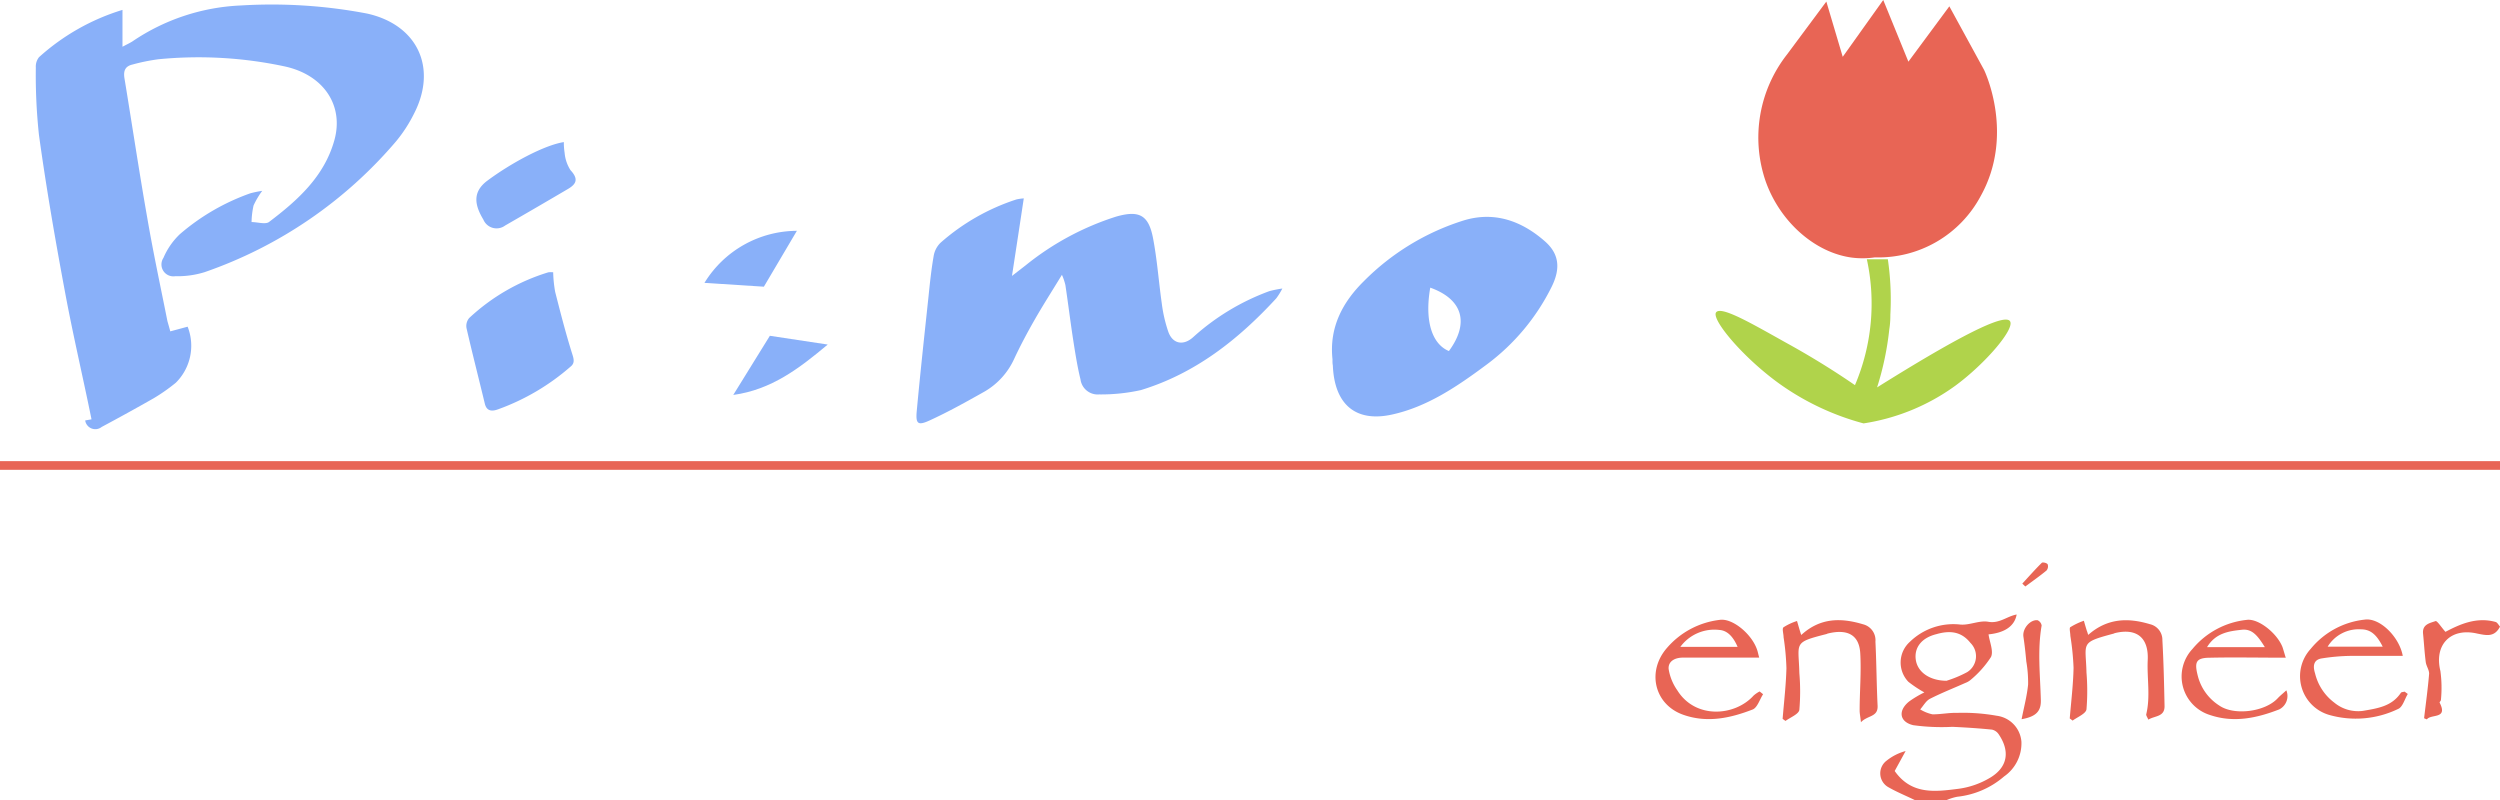 <svg xmlns="http://www.w3.org/2000/svg" width="288.2" height="92.26" viewBox="0 0 288.2 92.26"><g id="レイヤー_2" data-name="レイヤー 2"><g id="プリンー背景_画像" data-name="プリンー背景 画像"><path d="M220.8,92.26c-1-.49-2.09-.93-3.07-1.49a1.83,1.83,0,0,1-.23-3.09,6,6,0,0,1,2.18-1.1l-1.26,2.3c1.93,2.76,4.67,2.39,7.29,2.06a9.55,9.55,0,0,0,3.77-1.32c2-1.23,2.24-3.06.91-5a1.26,1.26,0,0,0-.76-.51c-1.51-.15-3-.25-4.56-.32a24.08,24.08,0,0,1-4.51-.19c-1.61-.38-1.77-1.69-.48-2.73a12.14,12.14,0,0,1,1.76-1.05A13.93,13.93,0,0,1,220,78.6a3.21,3.21,0,0,1,.19-4.63A7.19,7.19,0,0,1,226,72c1.06.09,2.2-.51,3.22-.32,1.28.23,2.14-.64,3.26-.84-.24,1.36-1.41,2.11-3.24,2.29.12.89.6,1.94.28,2.61a11.55,11.55,0,0,1-2.34,2.63,2,2,0,0,1-.62.36c-1.36.61-2.75,1.15-4.08,1.83-.46.24-.75.8-1.12,1.22a4.6,4.6,0,0,0,1.42.57c1,0,1.91-.2,2.87-.17a21.94,21.94,0,0,1,4.52.33,3.27,3.27,0,0,1,2.86,3,4.65,4.65,0,0,1-2,4,9.85,9.85,0,0,1-5.4,2.34,5.92,5.92,0,0,0-1.24.39Zm3.59-13.78a13.26,13.26,0,0,0,2.39-1,2.16,2.16,0,0,0,.37-3.37c-1.09-1.37-2.44-1.43-3.94-1-1.68.42-2.55,1.53-2.36,2.93S222.39,78.46,224.39,78.48Z" fill="#e86555"/><path d="M213.51,29.7c-4.29-.56-8.36-4.16-10-8.9A15.52,15.52,0,0,1,206,6.29L210.54.18l1.89,6.37L217.1,0,220,7.11,224.72.73l4,7.32c.18.37,3.5,7.57-.38,14.54a13.36,13.36,0,0,1-12.21,7.08A9.82,9.82,0,0,1,213.51,29.7Z" fill="#e86555"/><path d="M19.63,38.2l2-.54a6,6,0,0,1-1.36,6.46,20.81,20.81,0,0,1-2.55,1.79c-2,1.14-4,2.24-6,3.31a1.18,1.18,0,0,1-1.9-.75l.73-.13c-1-4.93-2.15-9.79-3.06-14.7-1.12-6-2.16-12-3-18.09a64.8,64.8,0,0,1-.36-7.77A1.73,1.73,0,0,1,4.5,6.59a25.41,25.41,0,0,1,9.62-5.45V5.39c.56-.3.87-.44,1.15-.62A24.07,24.07,0,0,1,27.77.63a58.5,58.5,0,0,1,14.53.93c5.81,1.28,8.15,6.23,5.44,11.52a16.53,16.53,0,0,1-2.07,3.2A50.75,50.75,0,0,1,23.6,31.37a10.47,10.47,0,0,1-3.4.47,1.37,1.37,0,0,1-1.36-2.11A8.22,8.22,0,0,1,20.73,27a25.34,25.34,0,0,1,8.14-4.72A12.84,12.84,0,0,1,30.23,22a9.32,9.32,0,0,0-1,1.69A9.57,9.57,0,0,0,29,25.6c.68,0,1.58.29,2,0,3.31-2.5,6.39-5.26,7.55-9.45,1.11-4-1.24-7.53-5.76-8.5a47.49,47.49,0,0,0-14.52-.82,22.33,22.33,0,0,0-3,.61c-.86.2-1.06.75-.92,1.6.89,5.4,1.7,10.82,2.65,16.21.68,3.94,1.52,7.85,2.3,11.77C19.4,37.37,19.51,37.74,19.63,38.2Z" fill="#89b0f9"/><path d="M122.42,31.68c-1.14,1.87-2.18,3.49-3.14,5.17-.83,1.45-1.62,2.93-2.33,4.44a8.35,8.35,0,0,1-3.47,3.86c-2.08,1.17-4.17,2.34-6.34,3.33-1.33.61-1.59.37-1.46-1.07.41-4.42.89-8.83,1.36-13.24.16-1.55.32-3.1.59-4.64a2.76,2.76,0,0,1,.79-1.54,24.74,24.74,0,0,1,8.76-5,5.71,5.71,0,0,1,.84-.12c-.44,2.93-.87,5.74-1.36,8.94l1.6-1.24a32,32,0,0,1,10.41-5.6c2.66-.76,3.75-.19,4.26,2.53.47,2.47.65,5,1,7.48a16.41,16.41,0,0,0,.75,3.26c.51,1.44,1.78,1.64,2.9.6a26.86,26.86,0,0,1,8.76-5.28,13.69,13.69,0,0,1,1.49-.3,7.84,7.84,0,0,1-.7,1.13c-4.37,4.75-9.34,8.67-15.61,10.58a21.23,21.23,0,0,1-4.81.5,2,2,0,0,1-2.15-1.73c-.36-1.47-.6-3-.83-4.47-.33-2.13-.59-4.27-.91-6.4A6.61,6.61,0,0,0,122.42,31.68Z" fill="#89b0f9"/><path d="M153.61,41.42c-.4-3.72,1.21-6.63,3.61-9a28,28,0,0,1,11.49-7c3.51-1.08,6.66,0,9.4,2.41,1.62,1.43,1.83,3.11.74,5.28A24.92,24.92,0,0,1,171.42,42c-3.4,2.53-6.88,4.91-11,5.8s-6.59-1.15-6.77-5.67C153.6,41.88,153.61,41.65,153.61,41.42Zm11.27-8.26c-.67,3.84.2,6.5,2.15,7.31C169.42,37.22,168.62,34.5,164.88,33.16Z" fill="#89b0f9"/><path d="M63.77,31.39A14.78,14.78,0,0,0,64,33.65c.62,2.43,1.24,4.86,2,7.26.19.59.22,1-.22,1.35a26.16,26.16,0,0,1-8.29,4.9c-.6.23-1.36.38-1.6-.63-.7-2.9-1.44-5.79-2.11-8.7a1.42,1.42,0,0,1,.31-1.17,23.33,23.33,0,0,1,9.13-5.27A2.55,2.55,0,0,1,63.77,31.39Z" fill="#89b0f9"/><path d="M65,16.38a7.5,7.5,0,0,0,.09,1.24,4.39,4.39,0,0,0,.68,2c.93,1,.69,1.58-.27,2.15Q61.9,23.89,58.23,26a1.65,1.65,0,0,1-2.51-.69c-1-1.66-1.29-3.17.46-4.48C58.84,18.85,62.71,16.74,65,16.38Z" fill="#89b0f9"/><path d="M207.65,73.2c2.18-2,4.58-2,7.13-1.23a1.89,1.89,0,0,1,1.42,2c.12,2.46.13,4.93.25,7.39.06,1.33-1.15,1.08-1.92,1.9-.07-.66-.15-1-.15-1.35,0-2.21.2-4.42.07-6.61s-1.56-2.81-3.77-2.26l-.11.05c-3.92,1-3.22.95-3.14,4.51a24.9,24.9,0,0,1,0,4.23c-.07.49-1,.85-1.6,1.28l-.33-.24c.16-1.95.39-3.89.44-5.84a28.87,28.87,0,0,0-.33-3.58c0-.39-.2-1,0-1.14a6.3,6.3,0,0,1,1.55-.72c.12.4.23.8.35,1.19C207.54,72.85,207.57,73,207.65,73.2Z" fill="#e86555"/><path d="M240.73,73.19c2.19-1.93,4.58-2,7.13-1.23a1.85,1.85,0,0,1,1.42,1.84c.14,2.53.2,5.08.25,7.62,0,1.24-1.13,1.08-1.87,1.54-.11-.27-.27-.47-.24-.62.5-2.07.07-4.17.17-6.26.12-2.59-1.29-3.71-3.81-3.09l-.11.05c-3.95,1.06-3.22,1-3.14,4.5a26,26,0,0,1,0,4.23c-.07.5-1,.87-1.6,1.3l-.33-.25c.16-1.94.4-3.88.44-5.83a30.74,30.74,0,0,0-.37-3.69c0-.36-.15-.9,0-1a7.73,7.73,0,0,1,1.56-.74c.11.4.23.8.35,1.19C240.63,72.84,240.66,73,240.73,73.19Z" fill="#e86555"/><path d="M202.8,75.81H194c-.9,0-1.71.41-1.64,1.31a5.89,5.89,0,0,0,1,2.46c2.08,3.34,6.63,3,8.79.61a3.47,3.47,0,0,1,.7-.48l.4.32c-.39.6-.66,1.54-1.2,1.76-2.58,1-5.25,1.58-8,.61-3.33-1.17-4.25-5-1.88-7.71a9.5,9.5,0,0,1,6.07-3.23c1.46-.23,3.72,1.62,4.33,3.48C202.64,75.14,202.67,75.33,202.8,75.81Zm-9.09-1.24h6.6c-.48-1.12-1.15-1.89-2.11-1.95A4.87,4.87,0,0,0,193.71,74.57Z" fill="#e86555"/><path d="M263.5,75.82c-3,0-5.85-.06-8.67,0-1.74,0-1.88.52-1.44,2.2a5.72,5.72,0,0,0,2.44,3.31c1.73,1.2,5.29.73,6.74-.83.27-.29.59-.54,1-.92a1.73,1.73,0,0,1-.82,2.2c-2.58,1-5.24,1.58-8,.64a4.65,4.65,0,0,1-2-7.61A9.41,9.41,0,0,1,259,71.46c1.32-.19,3.47,1.5,4.12,3.12C263.22,74.87,263.3,75.17,263.5,75.82Zm-2.41-1.22c-.78-1.25-1.44-2.15-2.66-2-1.43.16-3,.34-4,2Z" fill="#e86555"/><path d="M277.57,80c-.36.59-.59,1.52-1.12,1.73a11.2,11.2,0,0,1-8,.67,4.65,4.65,0,0,1-2.08-7.59,9.33,9.33,0,0,1,6.23-3.38c1.75-.25,4,2,4.39,4.18-2,0-4,0-6,0a23.27,23.27,0,0,0-3.33.29c-.92.14-1.07.82-.78,1.72A5.94,5.94,0,0,0,269.1,81a4.3,4.3,0,0,0,3.29.95c1.68-.29,3.33-.51,4.38-2.08.06-.1.28-.09.43-.14Zm-2.89-5.45c-.62-1.22-1.29-2-2.49-2a4.19,4.19,0,0,0-3.86,2Z" fill="#e86555"/><path d="M91.87,26.6l-3.81,6.45-6.85-.44a12.54,12.54,0,0,1,10.66-6Z" fill="#89b0f9"/><path d="M279.45,82.8c.2-1.72.44-3.43.58-5.15,0-.43-.33-.87-.39-1.33-.14-1.08-.2-2.18-.31-3.27s.8-1.22,1.44-1.45c.18-.06.65.69,1.14,1.24,1.65-.87,3.58-1.75,5.78-1.14.21.06.36.37.51.54-.65,1.26-1.59,1-2.62.8-3.09-.72-5,1.31-4.25,4.32a14.21,14.21,0,0,1,.06,3.33c0,.1-.18.25-.15.31,1,1.94-1,1.28-1.47,1.93Z" fill="#e86555"/><path d="M95.42,39.72c-3.31,2.77-6.49,5.2-10.89,5.81l4.22-6.82Z" fill="#89b0f9"/><path d="M233.05,82.91c.28-1.43.62-2.68.75-4a14.27,14.27,0,0,0-.21-2.67c-.09-1-.19-1.9-.33-2.84s.8-2,1.63-1.9a.8.8,0,0,1,.47.61c-.5,2.87-.16,5.76-.09,8.64C235.29,82,234.7,82.62,233.05,82.91Z" fill="#e86555"/><path d="M233.13,67.28c.75-.81,1.47-1.63,2.25-2.4.09-.09.59,0,.68.19a.74.74,0,0,1-.14.7c-.79.65-1.62,1.23-2.44,1.84Z" fill="#e86555"/><path d="M213.84,44.4a24,24,0,0,0,1.37-14.51l2.42,0a32,32,0,0,1,.29,6.39c0,.32,0,.92-.12,1.66a33.85,33.85,0,0,1-1.41,6.72c11.69-7.32,14.81-8.3,15.31-7.65.65.84-2.81,4.9-6.31,7.47a24.24,24.24,0,0,1-10.56,4.33,30,30,0,0,1-9.75-4.61c-4.23-3.06-7.85-7.43-7.24-8.2s4.32,1.43,8.24,3.61C209.43,41.46,212.08,43.19,213.84,44.4Z" fill="#b0d34b"/><g id="レイヤー_2-2" data-name="レイヤー 2"><line y1="53.66" x2="288.2" y2="53.66" fill="#e86555" stroke="#e86555" stroke-miterlimit="10"/></g></g></g></svg>